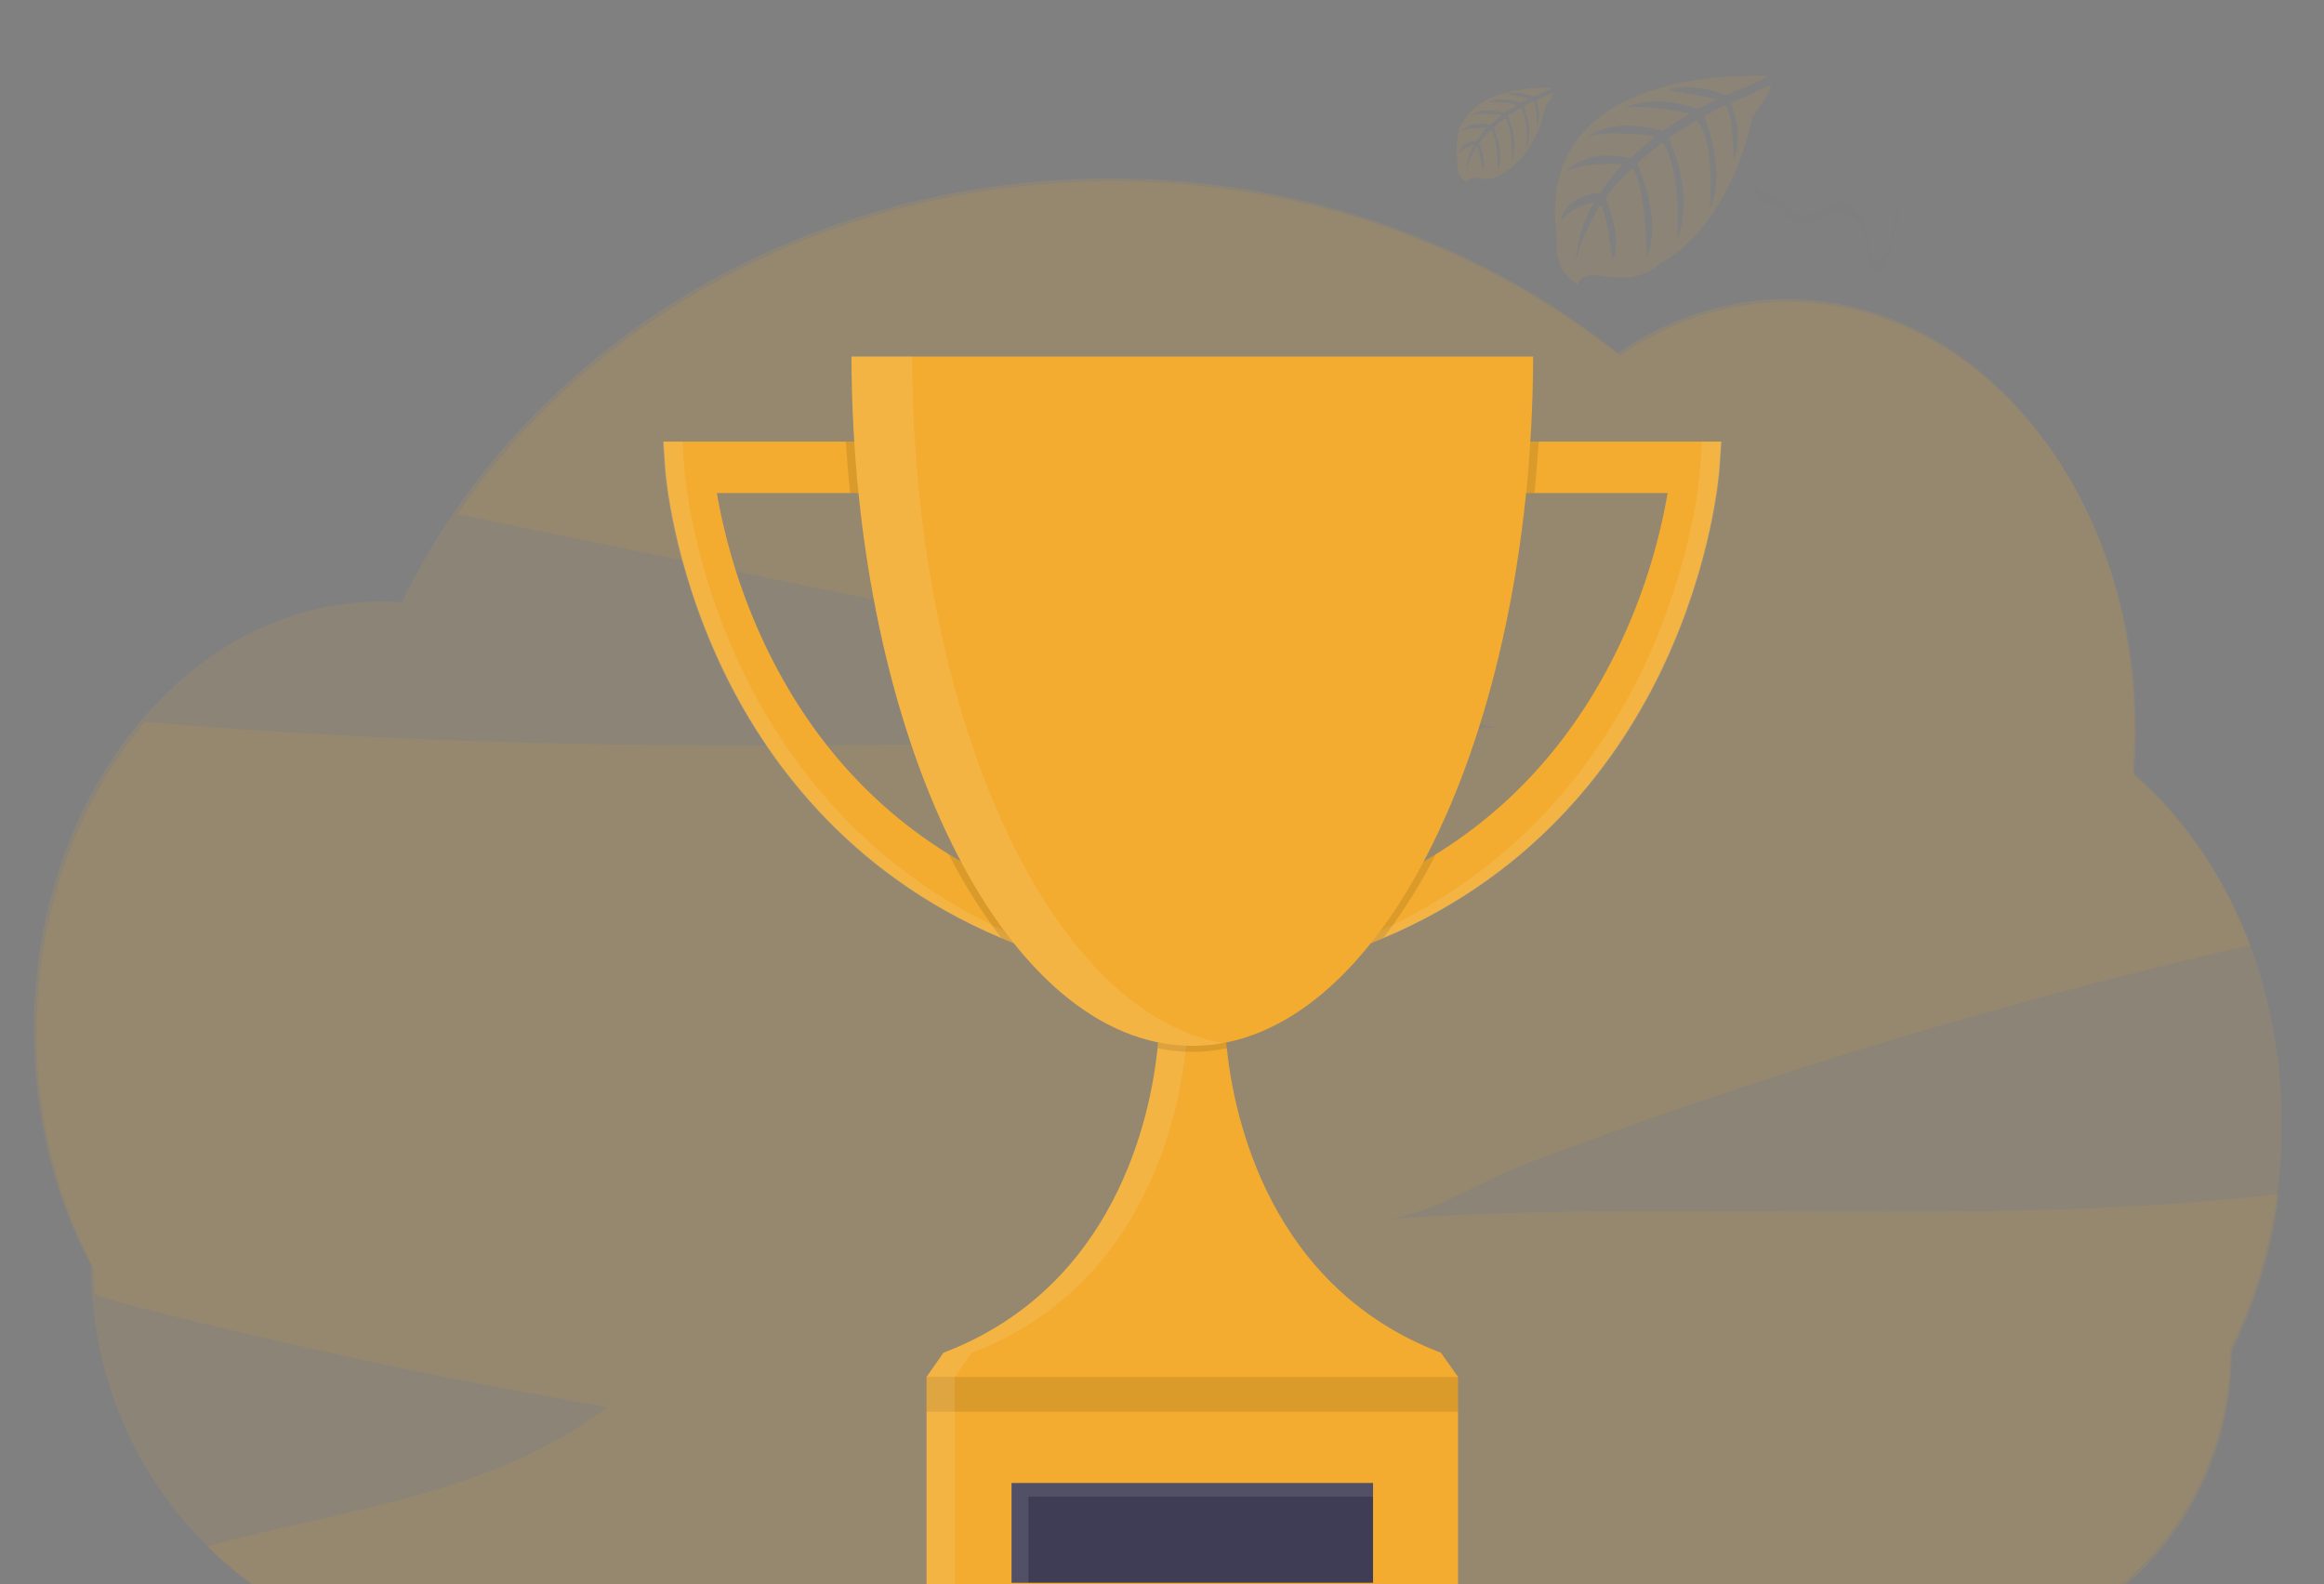 <svg width="509" height="347" viewBox="0 0 509 347" fill="none" xmlns="http://www.w3.org/2000/svg">
<rect x="0" y="0" width="509" height="347" fill="#808080" stroke="none"/>
<g clip-path="url(#clip0)">
<path opacity="0.1" d="M499.745 246.195C499.78 231.106 496.827 216.228 491.134 202.816C485.442 189.404 477.177 177.851 467.038 169.133C467.318 165.873 467.462 162.599 467.468 159.321C467.468 107.497 433.353 65.5 391.294 65.5C378.339 65.483 365.601 69.543 354.322 77.283C324.541 53.477 285.666 39.071 243.138 39.071C173.962 39.071 114.417 77.204 88.01 131.888C86.543 131.783 85.067 131.726 83.578 131.726C41.514 131.726 7.404 173.738 7.404 225.563C7.374 243.868 11.729 261.789 19.936 277.141V277.141C19.936 323.769 56.168 361.569 100.844 361.569H424.966C460.057 361.569 488.504 331.888 488.504 295.275C495.885 280.476 499.773 263.497 499.745 246.195V246.195Z" fill="#F3AC30"/>
<path opacity="0.1" d="M303.336 267.002C312.841 266.343 324.633 258.506 333.803 255.04C344.655 250.948 355.55 247.011 366.489 243.23C404.568 230.059 443.055 218.836 481.951 209.561C485.581 208.693 489.217 207.846 492.858 207.02C487.186 192.121 478.398 179.292 467.372 169.812C467.654 166.551 467.798 163.273 467.802 159.994C467.802 108.163 433.727 66.145 391.678 66.145C378.732 66.128 366.004 70.19 354.735 77.934C324.973 54.136 286.129 39.733 243.628 39.733C183.237 39.733 130.221 68.817 100.181 112.612L241.366 141.607L327.958 159.382C229.242 162.963 130.221 166.524 31.79 158.117C18.796 173.4 10.572 193.694 8.523 215.531C6.474 237.368 10.728 259.392 20.556 277.84V277.84C20.556 279.716 20.621 281.578 20.737 283.423C23.244 284.296 25.666 285.143 27.837 285.697C62.705 294.651 97.797 302.145 133.112 308.178C107.088 327.684 75.395 330.444 45.376 338.705C59.913 353.291 79.653 362.231 101.406 362.231H425.306C460.379 362.231 488.807 332.551 488.807 295.934C494.07 285.384 497.577 273.68 499.129 261.486C434.23 269.103 368.523 262.49 303.336 267.002Z" fill="#F3AC30"/>
<g opacity="0.1">
<path opacity="0.1" d="M401.888 29.846L401.117 29.906L401.03 29.972C401.319 29.959 401.606 29.917 401.888 29.846V29.846Z" fill="black"/>
<path opacity="0.1" d="M416.004 43.593C415.875 44.91 415.611 46.207 415.214 47.461C414.959 48.222 414.753 49.001 414.597 49.792C414.474 50.56 414.462 51.341 414.351 52.11C414.214 53.106 413.893 54.062 413.407 54.923C412.92 55.784 412.278 56.532 411.519 57.123C411.303 57.312 411.033 57.417 410.754 57.421C410.273 57.361 409.976 56.758 409.797 56.215C408.816 53.176 409.051 49.461 407.243 47.037C406.421 46.059 405.427 45.265 404.319 44.699C403.867 44.386 403.358 44.181 402.826 44.097C402.043 44.142 401.291 44.437 400.666 44.944C399.364 45.882 397.919 46.568 396.397 46.971C395.637 47.164 394.847 47.173 394.084 46.996C393.321 46.82 392.604 46.463 391.986 45.951C391.134 45.196 390.511 44.064 389.567 43.474C388.623 42.885 387.636 42.918 386.704 42.514C386.122 42.247 385.604 41.843 385.187 41.332C384.771 40.821 384.467 40.215 384.298 39.561C384.276 39.478 384.26 39.394 384.249 39.309C384.095 40.048 384.112 40.817 384.298 41.547C384.467 42.202 384.771 42.807 385.187 43.319C385.604 43.83 386.122 44.234 386.704 44.501C387.636 44.905 388.685 44.911 389.567 45.461C390.449 46.011 391.134 47.183 391.986 47.938C392.604 48.449 393.321 48.806 394.084 48.983C394.847 49.159 395.637 49.151 396.397 48.958C397.919 48.554 399.364 47.869 400.666 46.931C401.291 46.424 402.043 46.129 402.826 46.083C403.358 46.168 403.867 46.373 404.319 46.686C405.413 47.263 406.392 48.063 407.2 49.044C409.008 51.467 408.773 55.182 409.754 58.222C409.933 58.772 410.229 59.367 410.711 59.427C411.007 59.429 411.294 59.316 411.519 59.109C412.282 58.517 412.926 57.766 413.413 56.902C413.901 56.037 414.222 55.076 414.357 54.076C414.468 53.308 414.48 52.527 414.604 51.759C414.759 50.967 414.966 50.189 415.221 49.428C415.822 47.644 416.1 45.754 416.041 43.858C416.029 43.779 416.017 43.686 416.004 43.593Z" fill="black"/>
</g>
<path d="M376.968 96.73L376.549 102.776C376.487 103.597 375.025 123.145 364.24 145.992C354.986 165.587 336.977 191.108 302.975 205.452C300.322 206.578 297.569 207.628 294.714 208.604L291.531 197.876C299.523 195.176 307.222 191.562 314.494 187.095C331.825 176.354 345.299 161.024 354.696 141.297C359.681 130.793 363.234 119.575 365.246 107.987H326.562V96.73H376.968Z" fill="#F3AC30"/>
<path opacity="0.1" d="M298.811 205.458C332.806 191.115 350.821 165.6 360.07 146.005C370.854 123.159 372.323 103.623 372.378 102.789L372.798 96.743H377.117L376.697 102.789C376.641 103.61 375.173 123.159 364.388 146.005C355.134 165.6 337.125 191.115 303.13 205.458C300.477 206.584 297.721 207.637 294.862 208.617L294.443 207.207C295.932 206.637 297.388 206.054 298.811 205.458Z" fill="white"/>
<path d="M230.747 197.876L227.563 208.604C224.704 207.624 221.949 206.571 219.296 205.445C185.301 191.102 167.285 165.587 158.037 145.992C147.252 123.145 145.784 103.61 145.728 102.776L145.309 96.73H195.69V107.987H157C159.023 119.577 162.586 130.795 167.581 141.297C176.978 161.024 190.446 176.354 207.777 187.089C215.05 191.56 222.751 195.177 230.747 197.876V197.876Z" fill="#F3AC30"/>
<path opacity="0.1" d="M223.454 205.458C189.459 191.115 171.444 165.6 162.195 146.005C151.411 123.159 149.942 103.623 149.887 102.789L149.467 96.743H145.148L145.568 102.789C145.623 103.61 147.092 123.159 157.876 146.005C167.131 165.6 185.14 191.115 219.135 205.458C221.788 206.584 224.544 207.637 227.403 208.617L227.822 207.207C226.337 206.637 224.881 206.054 223.454 205.458Z" fill="white"/>
<path d="M319.337 301.579V362.284H202.934V301.579L206.635 296.281C244.357 281.911 252.001 244.436 253.525 229.609C253.752 227.56 253.882 225.501 253.914 223.438H268.308C268.34 225.501 268.47 227.56 268.696 229.609C270.245 244.436 277.889 281.924 315.586 296.281L319.337 301.579Z" fill="#F3AC30"/>
<path opacity="0.1" d="M319.337 301.579H202.934V309.194H319.337V301.579Z" fill="black"/>
<path opacity="0.1" d="M212.805 296.281C250.527 281.911 258.171 244.436 259.695 229.609C259.922 227.56 260.051 225.501 260.084 223.438H253.914C253.882 225.501 253.752 227.56 253.525 229.609C251.977 244.436 244.332 281.924 206.635 296.281L202.934 301.579V362.284H209.103V301.579L212.805 296.281Z" fill="white"/>
<path opacity="0.1" d="M185.251 96.73H195.69V107.987H186.177C185.802 104.279 185.494 100.526 185.251 96.73Z" fill="black"/>
<path opacity="0.1" d="M230.747 197.876L227.563 208.604C224.704 207.624 221.949 206.571 219.296 205.445C214.932 199.725 211.075 193.579 207.777 187.089C215.05 191.56 222.751 195.177 230.747 197.876Z" fill="black"/>
<path opacity="0.1" d="M291.524 197.876C299.517 195.176 307.216 191.562 314.488 187.095C311.188 193.587 307.332 199.734 302.969 205.458C300.316 206.584 297.562 207.635 294.708 208.611L291.524 197.876Z" fill="black"/>
<path opacity="0.1" d="M337.014 96.73C336.771 100.526 336.462 104.279 336.088 107.987H326.581V96.73H337.014Z" fill="black"/>
<path opacity="0.1" d="M268.721 229.609C263.711 230.651 258.56 230.651 253.55 229.609C253.777 227.56 253.906 225.501 253.939 223.438H268.332C268.365 225.501 268.494 227.56 268.721 229.609V229.609Z" fill="black"/>
<path d="M186.485 78.082C186.751 161.56 220.067 229.066 261.139 229.066C302.21 229.066 335.52 161.56 335.792 78.082H186.485Z" fill="#F3AC30"/>
<path opacity="0.1" d="M199.75 78.082H186.485C186.751 161.56 220.067 229.066 261.139 229.066C263.361 229.062 265.579 228.86 267.771 228.464C229.803 221.656 200.003 157.017 199.75 78.082Z" fill="white"/>
<path d="M300.723 324.816H221.548V346.669H300.723V324.816Z" fill="#3F3D56"/>
<path opacity="0.1" d="M225.249 327.796H300.723V324.816H221.548V346.669H225.249V327.796Z" fill="white"/>
<path opacity="0.1" d="M386.901 16.628C386.901 16.628 334.959 13.264 341.067 52.334C341.067 52.334 339.833 59.241 345.682 62.374C345.682 62.374 345.774 59.48 351.012 60.467C352.877 60.798 354.772 60.896 356.657 60.758C359.205 60.569 361.626 59.495 363.555 57.698V57.698C363.555 57.698 378.159 51.222 383.835 25.608C383.835 25.608 388.037 20.018 387.87 18.581L379.103 22.601C379.103 22.601 382.101 29.389 379.72 35.031C379.72 35.031 379.436 22.846 377.752 23.111C377.412 23.171 373.198 25.462 373.198 25.462C373.198 25.462 378.35 37.282 374.463 45.878C374.463 45.878 375.938 31.309 371.588 26.316L365.418 30.183C365.418 30.183 371.44 42.395 367.356 52.361C367.356 52.361 368.405 37.077 364.117 31.124L358.527 35.806C358.527 35.806 364.184 47.845 360.736 56.109C360.736 56.109 360.285 38.315 357.318 36.971C357.318 36.971 352.425 41.607 351.679 43.501C351.679 43.501 355.553 52.242 353.147 56.851C353.147 56.851 351.672 44.997 350.463 44.931C350.463 44.931 345.589 52.785 345.083 58.175C345.083 58.175 345.293 50.169 349.285 44.189C349.285 44.189 344.571 45.057 341.819 48.335C341.819 48.335 342.578 42.785 350.488 42.302C350.488 42.302 354.517 36.342 355.59 35.978C355.59 35.978 347.73 35.276 342.961 37.541C342.961 37.541 347.156 32.303 357.034 34.687L362.556 29.846C362.556 29.846 352.203 28.329 347.81 30.005C347.81 30.005 352.863 25.369 364.043 28.747L370.052 24.892C370.052 24.892 361.223 22.853 355.966 23.568C355.966 23.568 361.519 20.356 371.816 23.84L376.135 21.767C376.135 21.767 369.669 20.403 367.775 20.184C365.881 19.965 365.782 19.409 365.782 19.409C369.879 18.676 374.084 19.178 377.931 20.86C377.931 20.86 387.062 17.244 386.901 16.628Z" fill="#F3AC30"/>
<path opacity="0.1" d="M339.896 19.237C339.896 19.237 316.451 17.714 319.197 35.369C319.197 35.369 318.648 38.494 321.276 39.911C321.276 39.911 321.319 38.587 323.688 39.044C324.53 39.196 325.385 39.24 326.237 39.176C327.388 39.092 328.482 38.606 329.352 37.792V37.792C329.352 37.792 335.954 34.872 338.52 23.297C338.52 23.297 340.414 20.767 340.34 20.118L336.38 21.932C336.38 21.932 337.737 25.005 336.669 27.555C336.669 27.555 336.54 22.045 335.781 22.177C335.627 22.177 333.72 23.237 333.72 23.237C333.72 23.237 336.053 28.581 334.294 32.468C334.294 32.468 334.96 25.886 332.992 23.628L330.204 25.376C330.204 25.376 332.931 30.892 331.08 35.395C331.08 35.395 331.555 28.488 329.618 25.8L327.094 27.939C327.094 27.939 329.648 33.382 328.094 37.11C328.094 37.11 327.89 29.071 326.545 28.468C326.545 28.468 324.336 30.561 323.997 31.422C323.997 31.422 325.749 35.395 324.663 37.448C324.663 37.448 323.997 32.091 323.429 32.071C323.429 32.071 321.233 35.62 320.998 38.031C321.108 35.781 321.763 33.601 322.899 31.707C321.628 31.965 320.455 32.617 319.524 33.581C319.524 33.581 319.869 31.078 323.442 30.852C323.442 30.852 325.293 28.164 325.749 27.998C325.749 27.998 322.195 27.68 320.042 28.707C320.042 28.707 321.936 26.336 326.403 27.382L328.871 25.197C328.871 25.197 324.194 24.535 322.208 25.27C322.208 25.27 324.49 23.177 329.543 24.7L332.258 22.959C332.258 22.959 328.273 22.032 325.891 22.369C325.891 22.369 328.402 20.913 333.054 22.489L334.998 21.555C334.998 21.555 332.073 20.932 331.215 20.84C330.358 20.747 330.315 20.489 330.315 20.489C332.167 20.158 334.068 20.387 335.806 21.151C335.806 21.151 339.97 19.515 339.896 19.237Z" fill="#F3AC30"/>
</g>
<defs>
<clipPath id="clip0">
<rect width="509" height="347" fill="white"/>
</clipPath>
</defs>
</svg>
